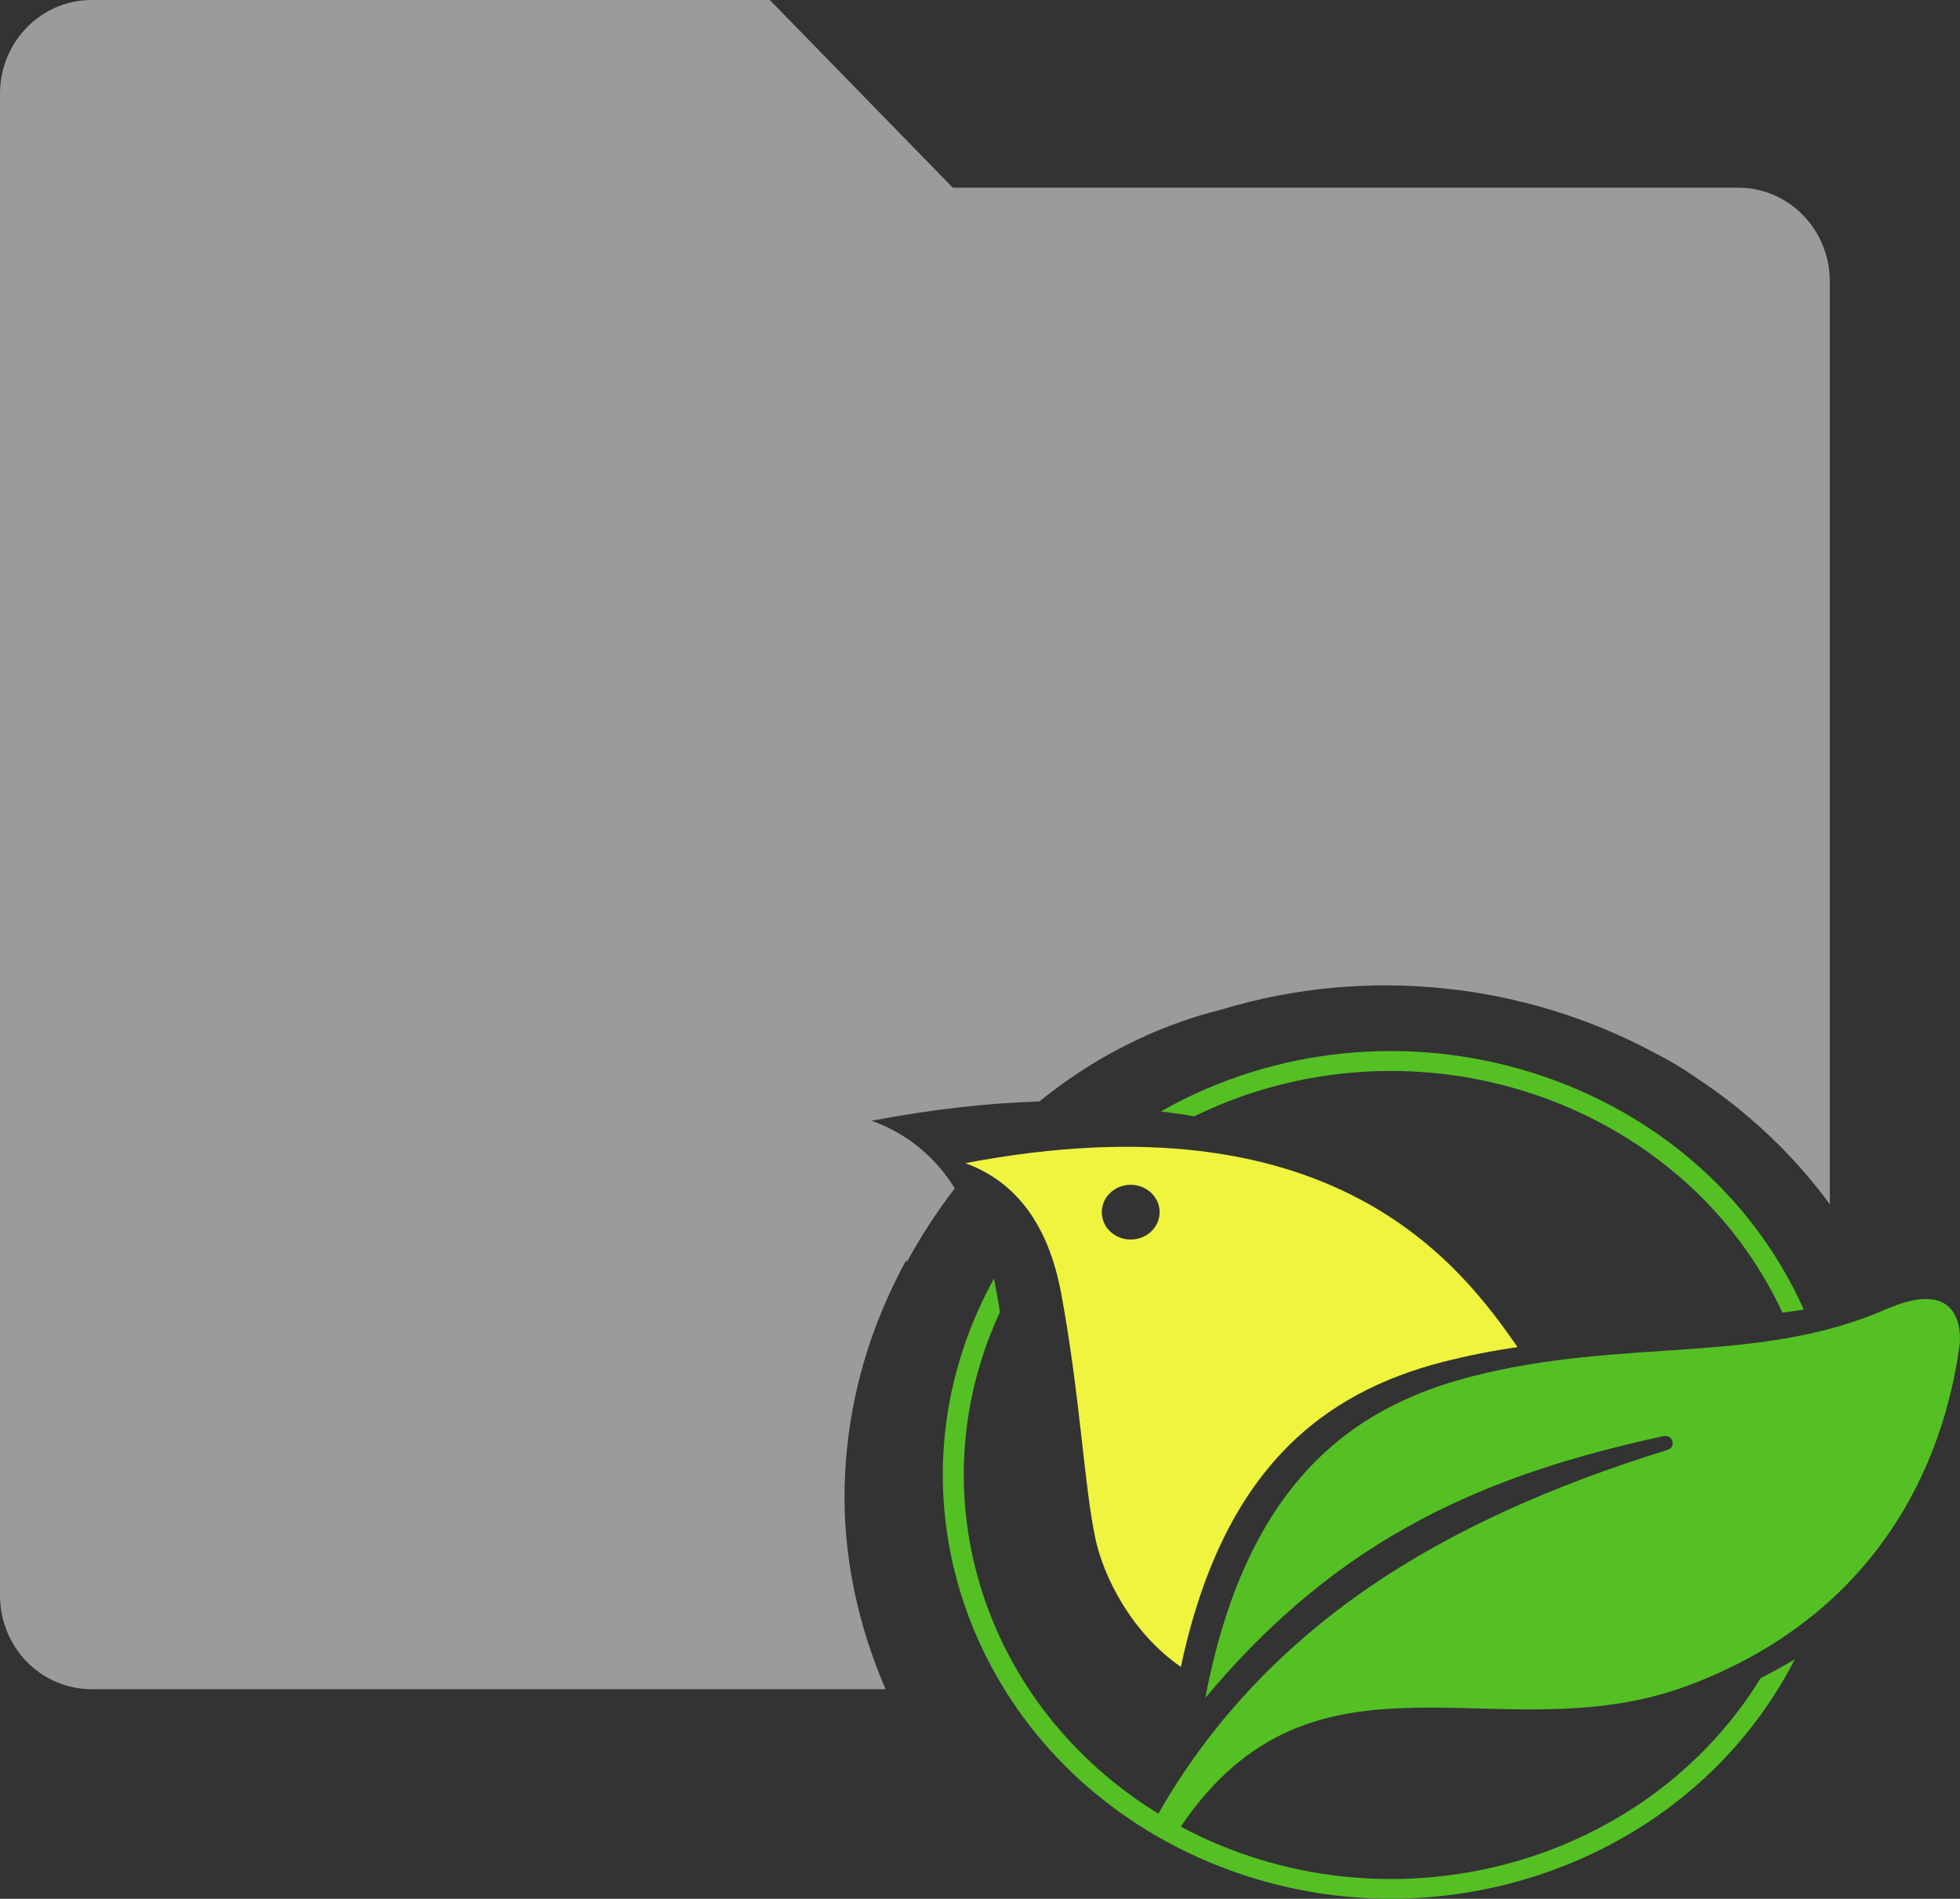 <svg xmlns="http://www.w3.org/2000/svg" xmlns:xlink="http://www.w3.org/1999/xlink" fill="none" version="1.1" width="18.91" height="18.318" viewBox="0 0 18.91 18.318"><rect x="0" y="0" width="18.91" height="18.318" fill="#333333" stroke="none"/><g style="mix-blend-mode:passthrough"><g><path d="M16.772,1.811L9.193,1.811L7.427,0L0.883,0C0.395,0,0,0.405,0,0.905L0,15.391C0,15.891,0.395,16.296,0.883,16.296L8.544,16.296C8.287,15.701,8.148,15.068,8.148,14.449L8.148,14.447C8.148,13.805,8.28,13.152,8.561,12.525Q8.645,12.336,8.744,12.156C8.746,12.163,8.747,12.17,8.748,12.177C8.883,11.929,9.038,11.69,9.212,11.464Q8.92,10.998,8.41,10.812C9.001,10.7,9.539,10.641,10.028,10.626C10.535,10.215,11.127,9.903,11.786,9.739C13.201,9.31,14.716,9.487,15.959,10.155C16.104,10.228,16.234,10.306,16.356,10.391C16.853,10.717,17.295,11.129,17.654,11.617L17.654,2.716C17.654,2.216,17.259,1.811,16.772,1.811Z" fill-rule="evenodd" fill="#9B9B9B" fill-opacity="1"/></g><g style="mix-blend-mode:passthrough"><g><path d="M18.198,12.63C16.954,13.173,15.666,12.899,14.191,13.281C13.013,13.584,12.017,14.341,11.629,16.38C12.284,15.595,12.97,15.049,13.715,14.656C14.428,14.279,15.197,14.039,16.047,13.855C16.139,13.835,16.177,13.96,16.087,13.988C14.978,14.331,14.012,14.762,13.204,15.316C12.344,15.908,11.66,16.644,11.176,17.497C9.501,16.468,8.847,14.452,9.623,12.712C9.631,12.694,9.639,12.676,9.648,12.658Q9.625,12.519,9.598,12.377C9.596,12.363,9.593,12.349,9.59,12.334Q9.508,12.483,9.438,12.639C8.525,14.682,9.502,17.04,11.639,17.953C13.777,18.867,16.296,18.004,17.316,16.007Q17.158,16.103,16.987,16.189C15.852,18.034,13.358,18.672,11.392,17.622C12.689,15.705,14.47,16.933,16.275,16.265C17.938,15.648,18.715,14.349,18.905,12.986C18.919,12.891,18.95,12.302,18.198,12.63Z" fill="#54C024" fill-opacity="1"/></g><g><path d="M10.239,12.482C10.422,13.471,10.458,14.323,10.568,14.841C10.644,15.201,10.908,15.744,11.393,16.081C11.801,14.159,12.776,13.433,13.924,13.138C14.16,13.078,14.4,13.03,14.642,12.996L14.636,12.988C14.089,12.205,12.858,10.547,9.313,11.221Q10.056,11.492,10.239,12.482ZM10.909,11.43C11.063,11.43,11.188,11.548,11.188,11.694C11.188,11.84,11.063,11.958,10.909,11.958C10.755,11.958,10.63,11.84,10.63,11.694C10.63,11.548,10.755,11.43,10.909,11.43Z" fill="#EFF43E" fill-opacity="1"/></g><g><path d="M11.816,10.639C13.894,9.811,16.29,10.712,17.197,12.663Q17.301,12.65,17.403,12.634C16.38,10.348,13.453,9.446,11.2,10.722Q11.366,10.742,11.523,10.769Q11.667,10.699,11.816,10.639Z" fill="#54C024" fill-opacity="1"/></g></g></g></svg>